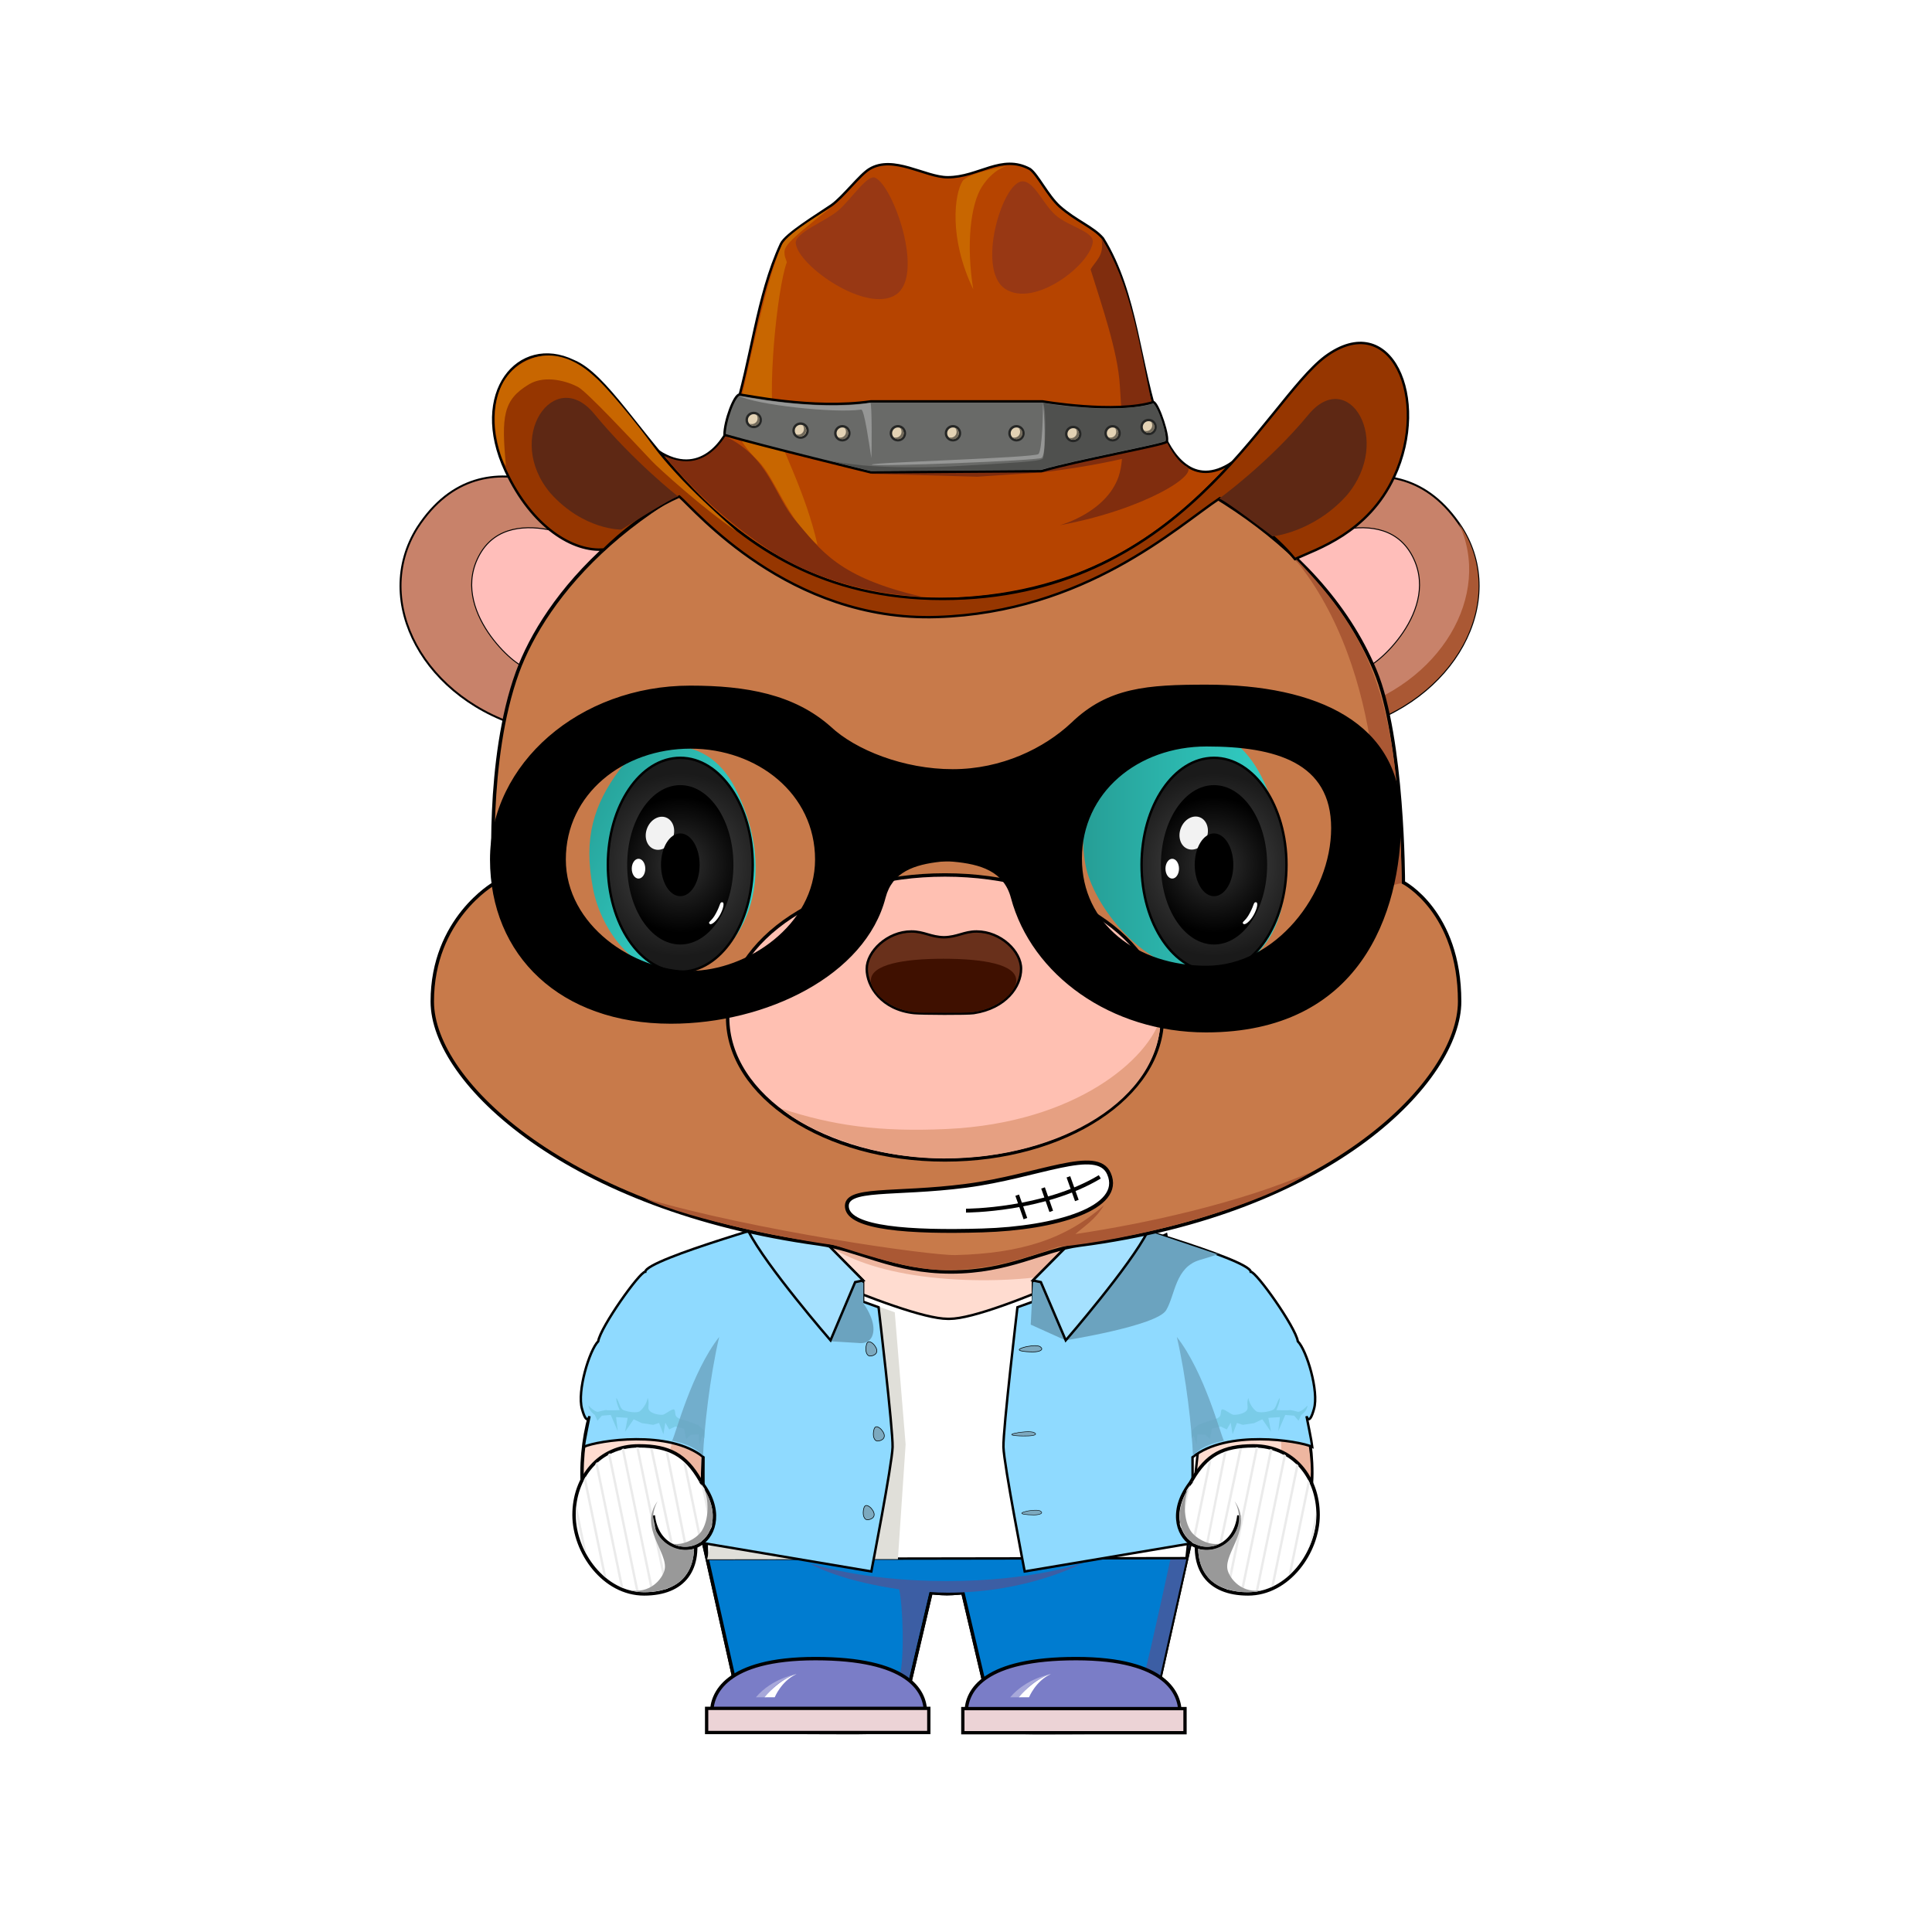 <?xml version="1.0" encoding="utf-8"?>
<svg version="1.0" id="layer_1" xmlns="http://www.w3.org/2000/svg" xmlns:xlink="http://www.w3.org/1999/xlink" x="0px" y="0px" viewBox="0 0 800 800" enable-background="new 0 0 800 800" xml:space="preserve">
<g id="_x31__2_">
	<g id="身体_10_">
		<path fill="#FFDCD0" stroke="#000000" stroke-width="1.417" stroke-miterlimit="10" d="M291.3,599.9c0.9-16.5,4-26.1,6.4-31.4
			C293.8,577.2,292.1,589,291.3,599.9l-0.4,14.5c0,9.2,0.5,24.7,0.5,24.7l13.1,58.4l71.6,1.9l9.4-39.9c0,0,3.8,0.4,6.6,0.4
			c2.8,0,6.6-0.4,6.6-0.4l9.4,39.9l71.6-1.9l13.1-58.4c0,0,0.5-15.2,0.5-24.1c0,0-0.2-33.1-6.8-46.5c2.1,3.2,5.8,16.1,6.5,34.5
			l0.4,12c3.6,39.4,49.8,38.6,49.8-5c0-45.3-33.4-74.5-41.8-80c-15.2-10.7-43.5-17.3-43.5-17.3h-65.7H392h-65.7
			c0,0-28.3,6.6-43.5,17.3c-8.4,5.5-41.8,34.7-41.8,80c0,43.8,46.6,44.3,49.8,4.4L291.3,599.9z"/>
		<path fill="#EEB6A0" d="M335,647.2c0,0,21.3,7.5,57,7.5s56.3-7.5,56.3-7.5s-22.2,12.3-55.9,12.3c-2.9,0-4.9-0.1-7.6-0.3l-9.2,39.1
			l-3.2-4c2.3-7.2,1.4-30.3-0.1-36.2C352.5,655.2,340.1,650.3,335,647.2z"/>
		<path fill="#EEB6A0" d="M493.4,633l-13.8,64.5l-5.4-5.8c1.4-4.1,8.4-36.4,12.4-61.3c2.6-37.6-1.1-65.5-1.1-65.5
			C493.8,592.7,494.5,622.4,493.4,633z"/>
		<path fill="#EEB6A0" d="M542.8,609.5c0,10.4-6.2,31.3-16,29.3c4.2-12,3.7-32.8,3.7-32.8c1.9-45.3-26.9-73.4-26.9-73.4
			C534.1,556.9,542.8,591.9,542.8,609.5z"/>
		<path fill="#EEB6A0" d="M274.7,616.1c0,5.8-1.1,21.3-7.7,26.7c11.5,0,18.5-11.9,19.9-14.8c3.3-7.1,3.3-18,3.3-18
			c-0.3-34.8,10.2-48.6,10.2-48.6C282,576.8,274.7,606.2,274.7,616.1z"/>
		<path fill="#EEB6A0" d="M459.6,514.5c-4.6-8.2-28.1-15.9-64-17c-13.9-0.4-69.1-2.1-64.6,6.1c4.9,8.9,20.3,23,61.8,26
			C428.7,532.2,465.3,524.7,459.6,514.5z"/>
	</g>
	<g id="衣服_11_">
		<path d="M482.9,559.3c10.9,31.6,4.9,67.2,4.9,67.2l5.2-2.8C493,623.7,496.9,583.2,482.9,559.3z"/>
		<path fill="#007CD0" stroke="#000000" stroke-width="1.417" stroke-miterlimit="10" d="M291.4,639.1l13.1,58.4l71.6,1.9l9.4-39.9
			c0,0,3.8,0.4,6.6,0.4c2.8,0,6.6-0.4,6.6-0.4l9.4,39.9l71.6-1.9l13.1-58.4H291.4z"/>
		<path fill="#3C5EA4" d="M335,647.2c0,0,21.3,7.5,57,7.5s56.3-7.5,56.3-7.5s-22.2,12.3-55.9,12.3c-2.9,0-4.9-0.1-7.6-0.3l-9.2,39.1
			l-3.2-4c2.3-7.2,1.4-30.3-0.1-36.2C352.5,655.2,340.1,650.3,335,647.2z"/>
		<path fill="#3C5EA4" d="M492.7,639.1l-13.1,58.4l-5.4-5.8c1.4-4.1,11.9-52.7,11.9-52.7H492.7z"/>
		<path fill="#FFFFFF" stroke="#000000" stroke-miterlimit="10" d="M496.9,592.9l-14-81.8c0,0-70.9,35-89.7,35c-0.1,0-0.7,0-0.8,0
			c-18.8,0-89.6-33.6-89.6-33.6l-11.3,84l1.3,49l198.5-0.3L496.9,592.9z"/>
		<polygon fill="#E0DFD9" points="370.5,543.4 375,598.1 371.8,645.6 292.8,645.7 312.9,558.6 330.8,529.3 		"/>
		<g>
			<path fill="#8FDAFF" stroke="#000000" stroke-miterlimit="10" d="M331,503.6c0,0-63.3,17.7-63.8,23c-2.3,0-18.5,22.8-19.5,28.8
				c-3.7,3.8-8.8,20.7-6.7,28c2,7.3,3.1,3,3.1,3s-2.2,10.8-2.4,12.7c5.9-2.6,35.4-7.2,49.6,4.3c-0.1,2.3,0.1,35.6,0.1,35.6
				l69.4,11.7c0,0,8.6-44.3,8.8-51.5s-5.8-57.9-5.8-57.9l-6.4-2.3v-8.8L331,503.6z"/>
			<path fill="#6BA3BF" d="M343.8,555.4l11.7,0.7c0,0,5.3,1,6.1-4.5c0.8-5.5-4.1-11.9-4.1-11.9v-8.4l-7.1-4.6L343.8,555.4z"/>
			<path fill="#A5E1FF" stroke="#000000" stroke-miterlimit="10" d="M357.4,530.2l-3.3,0.7L343.9,555c0,0-26.8-30.9-34-45.2
				c3.4-2,21.2-6.2,21.2-6.2L357.4,530.2z"/>
			<path fill="#7CA9BF" stroke="#000000" stroke-width="0.25" stroke-miterlimit="10" d="M361.8,556.7c0,0-2.3-2.5-3,0
				s0,4.8,1.5,4.8S364.8,560.2,361.8,556.7z"/>
			<path fill="#7CA9BF" stroke="#000000" stroke-width="0.25" stroke-miterlimit="10" d="M364.9,591.9c0,0-2.3-2.5-3,0
				s0,4.8,1.5,4.8S367.9,595.4,364.9,591.9z"/>
			<path fill="#7CA9BF" stroke="#000000" stroke-width="0.25" stroke-miterlimit="10" d="M360.7,624.5c0,0-2.3-2.5-3,0
				s0,4.8,1.5,4.8C360.7,629.3,363.7,628,360.7,624.5z"/>
			<path fill="#7ACCE8" d="M246.3,585.9c0,0-2.5-1.6-2.6-3.9c2.6,2.8,3.9,2.6,3.9,2.6s3.3-0.9,3.6-0.7s5.4,0,5.4,0s-1.6-3.3-1.4-5.1
				c1.4,2,1.4,4.4,3,5.1s5.6,1.4,6.8,0.4s2.8-3.1,3.2-5.5c1,2.9-0.4,4.1,0.8,5.4s4.4,1.8,5.5,1.6s4.1-2.8,4.7-2.1
				c0.6,0.6,0.1,2,0.9,2.9s2.5,1.3,3.8,1.6c1.3,0.4,5.2,1.9,5.2,1.9s2.5,2.1,2.6,2.6c0.1,0.5,0,2.9,0,2.9l-0.8-1.2l-1.3,3.7
				l-0.3-4.2l-3.3,0.2l-1.9,1.8l-0.8-4.3l-3.7-0.9l-2.5,1.2l-1.6-2.8l-0.8,4.8l-1.8-4.7l-2.4,0.8l-4.7-0.7l-3.4-1.6l-3.6,5.2
				l1.1-5.8l-4.8-0.3l0.7,5.8l-2.9-6.7l-3.7,0.3l-1.8,2.1L246.3,585.9z"/>
			<path opacity="0.8" fill="#6BA3BF" d="M291.1,602.9c0,0-2.7-4.4-12.8-6.3c1.5-2.8,8-28.3,19.5-43
				C293.8,570.8,291.6,591.6,291.1,602.9z"/>
		</g>
		<g>
			<path fill="#8FDAFF" stroke="#000000" stroke-miterlimit="10" d="M454.1,503.6c0,0,63.3,17.7,63.8,23c2.3,0,18.5,22.8,19.5,28.8
				c3.7,3.8,8.8,20.7,6.7,28c-2,7.3-3.1,3-3.1,3s2.2,10.8,2.4,12.7c-5.9-2.6-35.4-7.2-49.6,4.3c0.1,2.3-0.1,35.6-0.1,35.6
				l-69.4,11.7c0,0-8.6-44.3-8.8-51.5s5.8-57.9,5.8-57.9l6.4-2.3v-8.8L454.1,503.6z"/>
			<path fill="#6BA3BF" d="M441.2,555c0,0,37.9-6,41.7-12.5c3.8-6.5,3.7-17.8,14-20.8s6.7-2.5,6.7-2.5l-29.4-9.9L427.7,531
				l-0.9,17.5L441.2,555z"/>
			<path fill="#A5E1FF" stroke="#000000" stroke-miterlimit="10" d="M427.7,530.2l3.3,0.7l10.3,24.1c0,0,26.8-30.9,34-45.2
				c-3.4-2-21.2-6.2-21.2-6.2L427.7,530.2z"/>
			<path fill="#7CA9BF" stroke="#000000" stroke-width="0.24" stroke-miterlimit="10" d="M424.7,557.7c0,0,4.6-1.1,6.1,0
				c1.5,1.1,0,2.1-3.1,2.1S418.5,559.3,424.7,557.7z"/>
			<path fill="#7CA9BF" stroke="#000000" stroke-width="0.203" stroke-miterlimit="10" d="M421.7,593.2c0,0,4.9-0.8,6.5,0
				c1.6,0.8,0,1.4-3.3,1.4C421.7,594.7,415.2,594.3,421.7,593.2z"/>
			<path fill="#7CA9BF" stroke="#000000" stroke-width="0.193" stroke-miterlimit="10" d="M425.4,625.7c0,0,4.1-0.8,5.4,0
				c1.4,0.8,0,1.6-2.7,1.6S420,626.9,425.4,625.7z"/>
			<path fill="#7ACCE8" d="M538.8,585.9c0,0,2.5-1.6,2.6-3.9c-2.6,2.8-3.9,2.6-3.9,2.6s-3.3-0.9-3.6-0.7s-5.4,0-5.4,0
				s1.6-3.3,1.4-5.1c-1.4,2-1.4,4.4-3,5.1s-5.6,1.4-6.8,0.4c-1.3-1-2.8-3.1-3.2-5.5c-1,2.9,0.4,4.1-0.8,5.4s-4.4,1.8-5.5,1.6
				s-4.1-2.8-4.7-2.1c-0.6,0.6-0.1,2-0.9,2.9s-2.5,1.3-3.8,1.6c-1.3,0.4-5.2,1.9-5.2,1.9s-2.5,2.1-2.6,2.6c-0.1,0.5,0,2.9,0,2.9
				l0.8-1.2l1.3,3.7l0.3-4.2l3.3,0.2l1.9,1.8l0.8-4.3l3.7-0.9l2.5,1.2l1.6-2.8l0.8,4.8l1.8-4.7l2.4,0.8l4.7-0.7l3.4-1.6l3.6,5.2
				l-1.1-5.8l4.8-0.3l-0.7,5.8l2.9-6.7l3.7,0.3l1.8,2.1L538.8,585.9z"/>
			<path opacity="0.8" fill="#6BA3BF" d="M494,602.9c0,0,2.7-4.4,12.8-6.3c-1.5-2.8-8-28.3-19.5-43
				C491.3,570.8,493.5,591.6,494,602.9z"/>
		</g>
	</g>
	<g id="鞋子_3_">
		<g id="脚_18_">
			<path fill="#7A7DC7" stroke="#000000" stroke-width="1.417" stroke-miterlimit="10" d="M383.2,709.1c0,9.4-20.1,8.3-45,8.3
				s-43.5-0.6-43.5-8.3c0-7.4,5.3-22.3,43-22.3S383.2,699.6,383.2,709.1z"/>
			<path fill="#A7A8DA" d="M329.9,693.2c0,0-10.1,1.6-16.9,9.6c2.5,0,4.2,0,4.2,0S320.4,696.2,329.9,693.2z"/>
			<path fill="#FFFFFF" d="M329.8,693.2c0,0-6.5,1.6-13.2,9.6c2.5,0,4.2,0,4.2,0S323.5,696.1,329.8,693.2z"/>
			<path d="M294.7,706.7c0,3,6.2,9.8,23.8,9.9c6.2,0,37.1,0,37.1,0s28.5,2.1,26.8-9C373,714.6,301.9,715.2,294.7,706.7z"/>
			
				<rect x="292.6" y="707.4" fill="#ECD3D6" stroke="#000000" stroke-width="1.365" stroke-miterlimit="10" width="92" height="10"/>
		</g>
		<g id="脚_17_">
			<path fill="#7A7DC7" stroke="#000000" stroke-width="1.417" stroke-miterlimit="10" d="M400.1,709.1c0,9.4,20.1,8.3,45,8.3
				s43.5-0.6,43.5-8.3c0-7.4-5.3-22.3-43-22.3S400.1,699.6,400.1,709.1z"/>
			<path fill="#A7A8DA" d="M435.2,693.2c0,0-10.1,1.6-16.9,9.6c2.5,0,4.2,0,4.2,0S425.7,696.2,435.2,693.2z"/>
			<path fill="#FFFFFF" d="M435.1,693.2c0,0-6.5,1.6-13.2,9.6c2.5,0,4.2,0,4.2,0S428.8,696.1,435.1,693.2z"/>
			<path d="M488.6,706.7c0,3-6.2,9.8-23.8,9.9c-6.2,0-37.1,0-37.1,0s-28.5,2.1-26.8-9C410.3,714.6,481.4,715.2,488.6,706.7z"/>
			
				<rect x="398.6" y="707.4" transform="matrix(-1 -4.488155e-11 4.488155e-11 -1 889.289 1424.892)" fill="#ECD3D6" stroke="#000000" stroke-width="1.365" stroke-miterlimit="10" width="92" height="10"/>
		</g>
	</g>
	<g id="手_4_">
		<g id="手_21_">
			<g id="左手_14_">
				<path fill="#FFFFFF" stroke="#000000" stroke-width="1.417" stroke-miterlimit="10" d="M287.2,632.8
					c3.6,16.8-3.9,27.2-20.5,27.2s-29-17.2-29-32.7c0-15.5,10.2-28.6,26.8-28.6c12.7,0,19.4,3.8,25.4,14.1
					C293.8,619.7,286.4,629.3,287.2,632.8z"/>
				<path fill="#FFFFFF" stroke="#000000" stroke-width="1.417" stroke-miterlimit="10" d="M270.5,627.5
					c1.5,13,12.8,16.2,19.6,11.8c6.1-3.8,9.1-14.5,0-25.9"/>
			</g>
			<g>
				<defs>
					<path id="SVGID_104_" d="M289.9,613.9c0,0-0.4-0.3-0.5-0.5c-6-10.3-14.1-13.7-24.9-14.1c-16.1-0.5-26,12.5-26,27.9
						s12.3,32.1,28.3,32.1c13.9,0,20.7-7.4,20.7-18.9c0.7-0.3,1.5-1.2,2.2-1.6C295.3,635.2,299,625.3,289.9,613.9z"/>
				</defs>
				<clipPath id="SVGID_2_">
					<use xlink:href="#SVGID_104_"  overflow="visible"/>
				</clipPath>
				<g clip-path="url(#SVGID_2_)">
					
						<rect x="240.4" y="600.3" transform="matrix(0.98 -0.202 0.202 0.98 -123.585 61.666)" fill="#EBEBEB" width="1" height="74.3"/>
					
						<rect x="246.4" y="599.7" transform="matrix(0.98 -0.202 0.202 0.98 -123.333 62.856)" fill="#EBEBEB" width="1" height="74.3"/>
					
						<rect x="252.4" y="599.1" transform="matrix(0.98 -0.202 0.202 0.98 -123.081 64.045)" fill="#EBEBEB" width="1" height="74.3"/>
					
						<rect x="258.3" y="598.4" transform="matrix(0.98 -0.202 0.202 0.98 -122.829 65.235)" fill="#EBEBEB" width="1" height="74.3"/>
					
						<rect x="264.3" y="597.8" transform="matrix(0.98 -0.202 0.202 0.98 -122.578 66.425)" fill="#EBEBEB" width="1" height="74.3"/>
					
						<rect x="270.3" y="597.1" transform="matrix(0.98 -0.202 0.202 0.98 -122.326 67.614)" fill="#EBEBEB" width="1" height="74.3"/>
					<polygon fill="#EBEBEB" points="268.7,597.4 277.5,638.7 278.5,638.5 269.7,597.2 					"/>
					<polygon fill="#EBEBEB" points="274.7,596.7 283.2,639.2 284.2,639 275.7,596.5 					"/>
					
						<rect x="288.1" y="595.2" transform="matrix(0.98 -0.202 0.202 0.98 -121.571 71.183)" fill="#EBEBEB" width="1" height="74.3"/>
					
						<rect x="294.1" y="594.6" transform="matrix(0.98 -0.201 0.201 0.98 -121.205 72.288)" fill="#EBEBEB" width="1" height="74.3"/>
				</g>
			</g>
			<path fill="#999999" d="M291.4,616.4c1.5,2.4,2.9,11.3-0.7,17.3c-1.8,3-7.3,6.4-12.2,5.5c6.1,3.2,12.8,0.3,15.3-5.2
				C297.3,626.6,292.9,618.2,291.4,616.4z"/>
			<path fill="#999999" d="M272.3,621.6c-8,10.9,4.5,21.2,2.9,28.4c-0.8,3.5-5.9,10.4-15,8.3c7.4,2.5,19.4,0.3,23.5-5.7
				c1.1-1.6,3.4-4.2,3.7-11.2C276.6,644.1,266.1,632.9,272.3,621.6z"/>
		</g>
		<g id="手_20_">
			<g id="左手_13_">
				<path fill="#FFFFFF" stroke="#000000" stroke-width="1.417" stroke-miterlimit="10" d="M496.3,632.8
					c-3.6,16.8,3.9,27.2,20.5,27.2s29-17.2,29-32.7c0-15.5-10.2-28.6-26.8-28.6c-12.7,0-19.4,3.8-25.4,14.1
					C489.7,619.7,497.1,629.3,496.3,632.8z"/>
				<path fill="#FFFFFF" stroke="#000000" stroke-width="1.417" stroke-miterlimit="10" d="M513,627.5c-1.5,13-12.8,16.2-19.6,11.8
					c-6.1-3.8-9.1-14.5,0-25.9"/>
			</g>
			<g>
				<defs>
					<path id="SVGID_106_" d="M493.6,613.9c0,0,0.4-0.3,0.5-0.5c6-10.3,14.1-13.7,24.9-14.1c16.1-0.5,26,12.5,26,27.9
						s-12.3,32.1-28.3,32.1c-13.9,0-20.7-7.4-20.7-18.9c-0.7-0.3-1.5-1.2-2.2-1.6C488.2,635.2,484.5,625.3,493.6,613.9z"/>
				</defs>
				<clipPath id="SVGID_3_">
					<use xlink:href="#SVGID_106_"  overflow="visible"/>
				</clipPath>
				<g clip-path="url(#SVGID_3_)">
					
						<rect x="505.4" y="637" transform="matrix(0.202 -0.98 0.98 0.202 -191.223 1040.414)" fill="#EBEBEB" width="74.3" height="1"/>
					
						<rect x="499.4" y="636.4" transform="matrix(0.202 -0.98 0.98 0.202 -195.358 1034.059)" fill="#EBEBEB" width="74.3" height="1"/>
					
						<rect x="493.5" y="635.7" transform="matrix(0.202 -0.98 0.98 0.202 -199.494 1027.705)" fill="#EBEBEB" width="74.3" height="1"/>
					
						<rect x="487.5" y="635.1" transform="matrix(0.202 -0.98 0.98 0.202 -203.629 1021.35)" fill="#EBEBEB" width="74.3" height="1"/>
					
						<rect x="481.6" y="634.4" transform="matrix(0.202 -0.98 0.98 0.202 -207.764 1014.995)" fill="#EBEBEB" width="74.3" height="1"/>
					
						<rect x="475.6" y="633.8" transform="matrix(0.202 -0.98 0.98 0.202 -211.899 1008.64)" fill="#EBEBEB" width="74.3" height="1"/>
					<polygon fill="#EBEBEB" points="514.8,597.4 506,638.7 505,638.5 513.8,597.2 					"/>
					<polygon fill="#EBEBEB" points="508.8,596.7 500.3,639.2 499.4,639 507.8,596.5 					"/>
					
						<rect x="457.7" y="631.9" transform="matrix(0.202 -0.98 0.98 0.202 -224.304 989.576)" fill="#EBEBEB" width="74.3" height="1"/>
					
						<rect x="451.7" y="631.2" transform="matrix(0.201 -0.98 0.98 0.201 -228.368 983.367)" fill="#EBEBEB" width="74.3" height="1"/>
				</g>
			</g>
			<path fill="#999999" d="M492.2,616.4c-1.5,2.4-2.9,11.3,0.7,17.3c1.8,3,7.3,6.4,12.2,5.5c-6.1,3.2-12.8,0.3-15.3-5.2
				C486.3,626.6,490.7,618.2,492.2,616.4z"/>
			<path fill="#999999" d="M511.2,621.6c8,10.9-4.5,21.2-2.9,28.4c0.8,3.5,5.9,10.4,15,8.3c-7.4,2.5-19.4,0.3-23.5-5.7
				c-1.1-1.6-3.4-4.2-3.7-11.2C506.9,644.1,517.4,632.9,511.2,621.6z"/>
		</g>
	</g>
	<g id="耳朵_2_">
		<g id="耳朵_27_">
			<path fill="#C8826A" stroke="#000000" stroke-width="0.809" stroke-miterlimit="10" d="M520.9,221.2
				c8.7-11.5,56.3-45.9,84.3-2.8c19.3,30.5-2.6,71.9-46.1,83.3L520.9,221.2z"/>
			<path fill="#AA5834" d="M605.2,218.4c-0.4-0.6-0.8-1.2-1.2-1.8c14.1,29.6-7.2,66.8-47.6,78l2.7,7
				C602.6,290.3,624.5,248.9,605.2,218.4z"/>
			<path fill="#FFBEBA" stroke="#000000" stroke-width="0.405" stroke-miterlimit="10" d="M565.8,276c2.6,1.1,31.9-23.5,18.5-46.7
				c-13.2-22.8-50.5-2.9-52,0.8L565.8,276z"/>
		</g>
		<g id="耳朵_26_">
			<path fill="#C8826A" stroke="#000000" stroke-width="0.809" stroke-miterlimit="10" d="M257.2,221.2
				c-8.7-11.5-56.3-45.9-84.3-2.8c-19.3,30.5,2.6,71.9,46.1,83.3L257.2,221.2z"/>
			<path fill="#AA5834" d="M214,198.5c16.2-1.2,36.9,16.3,43.2,22.7l-6.4,8.8C244.8,222,229,205,214,198.5z"/>
			<path fill="#FFBEBA" stroke="#000000" stroke-width="0.405" stroke-miterlimit="10" d="M217.3,276c-2.6,1.1-31.9-23.5-18.5-46.7
				c13.2-22.8,50.5-2.9,52,0.8L217.3,276z"/>
		</g>
	</g>
	<g id="面部_5_">
		<path id="面部_8_" fill="#C87A4A" stroke="#000000" stroke-width="1.417" stroke-miterlimit="10" d="M214.3,278.3
			c11.2-30.5,46.9-77.2,129.7-100c36.3-10,61.8-8.8,96.6,0.5c41.8,11.2,105.2,42.4,128.8,98.9c11.7,28,11.7,87.7,11.7,87.7
			s23.3,12,23.3,49.3c0,32.5-52.7,87.4-157.3,100.9c-15.4,2-29.3,11.1-53.3,11.1s-38-9.3-54.8-11.6C236.1,501,179,448.5,179,414.7
			c0-34.2,25.5-48.8,25.5-48.8S201,314.7,214.3,278.3z"/>
		<path fill="#AA5834" d="M532.7,227.5c34.8,34.5,46.6,60.2,47.7,138.2c0,0-7.3,1.1-13.4,5.4C573.9,347.5,572.5,271,532.7,227.5z"/>
		<path fill="#AA5834" d="M267,496.2c18.9,9.2,64.8,17.7,77.4,19.2c6.4,1.4,29.4,10.5,47,10.5s30.2-3.9,46.7-9.6
			c29.3-2.6,80.2-15.3,104.8-31c-30.3,13.1-68.9,21.4-97.6,25.7c3.7-3.3,8.2-5.9,11.8-11.9c-15.7,13.9-34.1,19.9-61.5,20.6
			C384.7,519.9,312,509.5,267,496.2z"/>
	</g>
	<g id="鼻子_27_">
		<ellipse fill="#FFC0B2" stroke="#000000" stroke-width="1.417" stroke-miterlimit="10" cx="391.3" cy="421.3" rx="90" ry="59"/>
		<path fill="#E6A082" d="M392,467.5c-28.1,1.3-47.3-1.5-68.3-8.4c6.1,6,32.9,20.6,67.2,20.6c48.4,0,89.7-24.6,89.7-58.4
			C475.8,438.2,445.9,465,392,467.5z"/>
		<g id="鼻子_28_">
			<path fill="#69301B" stroke="#000000" stroke-miterlimit="10" d="M404.4,385.7c-5.2,0-8,2.3-13.5,2.4c-5.5-0.1-8.3-2.4-13.5-2.4
				c-10,0-18.5,8.3-18.5,15.5c0,7.3,6.2,16.9,19.6,18.3c3.1,0.3,22,0.4,24.7,0c13.3-2,19.6-11,19.6-18.3
				C422.9,394,414.4,385.7,404.4,385.7z"/>
			<path fill="#3F1000" d="M420.8,406c0,4.5-6.4,10.1-14,12.3c-4.9,1.4-10,1-16.5,1c-5.7,0-10.3,0.4-14.8-0.7
				c-8.7-2.1-14.9-8.3-14.9-12.6c0-6.6,13.4-9,30-9S420.8,399.3,420.8,406z"/>
		</g>
	</g>
	<g id="眼睛_46_">
		<linearGradient id="SVGID_3_" gradientUnits="userSpaceOnUse" x1="448.541" y1="351.792" x2="532.263" y2="351.792">
			<stop  offset="0" style="stop-color:#269E96"/>
			<stop  offset="1" style="stop-color:#32D2C8"/>
		</linearGradient>
		<path fill="url(#SVGID_3_)" d="M524.7,326.7c17.5,42.8,2.8,76.1-24.6,76.1s-47.7-28.8-50.6-44.6c-4-20.6,4.9-42.7,20.5-51.1
			C489.5,296.5,512.7,297.3,524.7,326.7z"/>
		<linearGradient id="SVGID_4_" gradientUnits="userSpaceOnUse" x1="237.011" y1="334.159" x2="297.466" y2="365.299">
			<stop  offset="0" style="stop-color:#269E96"/>
			<stop  offset="1" style="stop-color:#32D2C8"/>
		</linearGradient>
		<path fill="url(#SVGID_4_)" d="M304.6,326.7c20.7,41.4-1.1,75.1-24.6,76.1c-18.5,0.8-31.7-19.4-34.5-35.2
			c-4-20.6,0.4-34.5,11-48.8C264.4,308,291.7,300.7,304.6,326.7z"/>
		<g id="眼睛_48_">
			<radialGradient id="SVGID_5_" cx="281.673" cy="358.107" r="37.851" gradientUnits="userSpaceOnUse">
				<stop  offset="0" style="stop-color:#4D4D4D"/>
				<stop  offset="1" style="stop-color:#1A1A1A"/>
			</radialGradient>
			<ellipse fill="url(#SVGID_5_)" stroke="#000000" stroke-miterlimit="10" cx="281.7" cy="358.1" rx="30" ry="44.3"/>
			
				<radialGradient id="SVGID_6_" cx="285.626" cy="358.107" r="28.178" gradientTransform="matrix(0.985 0 0 1 0.308 0)" gradientUnits="userSpaceOnUse">
				<stop  offset="0" style="stop-color:#333333"/>
				<stop  offset="1" style="stop-color:#000000"/>
			</radialGradient>
			<ellipse fill="url(#SVGID_6_)" cx="281.7" cy="358.1" rx="22" ry="33"/>
			
				<ellipse transform="matrix(0.361 -0.933 0.933 0.361 -147.298 475.264)" fill="#F2F2F2" cx="273.1" cy="345.1" rx="7" ry="5.7"/>
			<ellipse cx="281.7" cy="358.1" rx="8" ry="13"/>
			<path fill="#FFFFFF" d="M298.1,378.9c-1.4,2.5-3.6,4.4-4.3,3.6c-0.8-0.8,0.9-0.9,2.7-4.4c1.9-3.5,1.5-4.6,2.6-4.5
				C300.1,373.7,299.5,376.4,298.1,378.9z"/>
			<ellipse fill="#FFFFFF" cx="264.4" cy="359.7" rx="2.8" ry="4.1"/>
		</g>
		<g id="眼睛_47_">
			<radialGradient id="SVGID_7_" cx="502.673" cy="358.107" r="37.851" gradientUnits="userSpaceOnUse">
				<stop  offset="0" style="stop-color:#4D4D4D"/>
				<stop  offset="1" style="stop-color:#1A1A1A"/>
			</radialGradient>
			<ellipse fill="url(#SVGID_7_)" stroke="#000000" stroke-miterlimit="10" cx="502.7" cy="358.1" rx="30" ry="44.3"/>
			
				<radialGradient id="SVGID_8_" cx="509.974" cy="358.107" r="28.178" gradientTransform="matrix(0.985 0 0 1 0.308 0)" gradientUnits="userSpaceOnUse">
				<stop  offset="0" style="stop-color:#333333"/>
				<stop  offset="1" style="stop-color:#000000"/>
			</radialGradient>
			<ellipse fill="url(#SVGID_8_)" cx="502.7" cy="358.1" rx="22" ry="33"/>
			
				<ellipse transform="matrix(0.361 -0.933 0.933 0.361 -6.062 681.368)" fill="#F2F2F2" cx="494.1" cy="345.1" rx="7" ry="5.7"/>
			<ellipse cx="502.7" cy="358.1" rx="8" ry="13"/>
			<path fill="#FFFFFF" d="M519.1,378.9c-1.4,2.5-3.6,4.4-4.3,3.6c-0.8-0.8,0.9-0.9,2.7-4.4c1.9-3.5,1.5-4.6,2.6-4.5
				C521.1,373.7,520.5,376.4,519.1,378.9z"/>
			<ellipse fill="#FFFFFF" cx="485.4" cy="359.7" rx="2.8" ry="4.1"/>
		</g>
		<path d="M499.6,283.5c-24.5,0-40.8,1.1-56,15.8c-11.2,10.5-28.8,19.2-49.1,19.2c-20.3,0-40.3-8-50.5-17.6
			c-15.1-13.4-34.9-17-58.2-17c-45.8,0-82.9,32.2-82.9,72c0,39.8,29.1,68,74.9,68c39.5,0,80.6-20,88.9-52.2
			c2.8-10.7,11.9-13.7,22.9-14.9c0.1,0,3.3-0.2,5,0c11.4,1,21.1,4,24,15c8.5,31.9,41.4,55.7,80.8,55.7c63.4,0,80.8-48.7,80.8-88.5
			C580.4,299.3,545.4,283.5,499.6,283.5z M285.9,402c-23.3,0-51.6-18.8-51.6-46.1c0-27.3,23.9-45.9,51.6-45.9s51.6,18.7,51.6,45.9
			C337.5,383.1,309.2,402,285.9,402z M499.6,399.9c-28.5,0-51.6-17.1-51.6-44.4c0-27.3,23.1-46.4,51.6-46.4s51.6,6.6,51.6,33.8
			C551.2,370.3,528.1,399.9,499.6,399.9z"/>
	</g>
	<g id="嘴巴_4_">
		<path id="嘴巴_5_" fill="#FFFFFF" stroke="#000000" stroke-width="1.6" stroke-miterlimit="10" d="M459.2,486
			c6.3,14.3-22.2,22.6-52.4,23.5c-30.3,0.9-55-0.9-56.1-9.5c-1.1-8.6,19.4-5.1,49.4-9C430,487.1,454.3,474.7,459.2,486z"/>
		<g>
			<path fill="#FFFFFF" stroke="#000000" stroke-width="1.6" stroke-miterlimit="10" d="M400,501.3c0,0,32.1,0,55.4-14"/>
			
				<line fill="#FFFFFF" stroke="#000000" stroke-width="1.6" stroke-miterlimit="10" x1="442.4" y1="487.3" x2="445.9" y2="497.1"/>
			
				<line fill="#FFFFFF" stroke="#000000" stroke-width="1.6" stroke-miterlimit="10" x1="431.9" y1="491.9" x2="435.3" y2="501.6"/>
			
				<line fill="#FFFFFF" stroke="#000000" stroke-width="1.6" stroke-miterlimit="10" x1="421.2" y1="494.9" x2="424.6" y2="504.6"/>
		</g>
	</g>
	<g id="头发_15_">
		<path fill="#32D2C8" stroke="#000000" stroke-width="1.417" stroke-miterlimit="10" d="M364.8,196.7
			c-26.6-6.4-37.6-38.8-23.1-58.7c-3.2,16.8,9.8,36.2,37.8,33.6"/>
		<path fill="#269E96" d="M340.5,141.2c0,0-1.2,8.3,0.4,14.6c2.3,8.7,10.2,15.5,10.2,15.5s-6.1,0.6-8.9-2.4c0.3,0.6,4.9,4.7,5.9,5.3
			c12.1,7.9,23.3,8.5,23.3,8.5s-8.9,1.1-14.9-0.6c6.7,4.3,21.7,4.9,21.7,4.9s-4.8,2.7-9.9,1.4c6.3,2.5,15.9,3.4,22.8,1.7l-14.4-17.4
			C371.2,173.3,340.9,171.3,340.5,141.2z"/>
		<path fill="#32D2C8" stroke="#000000" stroke-width="1.417" stroke-miterlimit="10" d="M445.2,180.1c-16.5-4.2-20.3-24.4-6-27.6
			c-14.9-3.3-21.7,16.3-17.7,21.8c-13.6-1-48-22.5-40.8-55.3c-13,15.5-24.8,68.8,30.3,77.7"/>
		<path fill="#269E96" d="M400.3,184.9c-23.7-12-27.2-38.2-20.8-62.1c-4.5,32.1,32,54.1,47.5,53.1c-4-5.5-4.3-18,8.8-23
			c-10.9,5.4-7.1,23.8,9.3,28c0,0-7.1,0.9-18.1-5c0,1.1,15.7,9,15.7,9l-21.8-8.9l20.7,13.1l-15-3l6.8,5l-17.1-6.9l22.3,14.4
			L400.3,184.9z"/>
	</g>
	<g id="帽子_12_">
		<path fill="#B64400" stroke="#000000" stroke-miterlimit="10" d="M510.2,191.5c-26,28.5-59.4,54.4-116.6,56.5
			c-55.5,2-93.6-27-120.9-61.1c16.9,10.9,27.6-3.9,30.9-14.2c7.7-23.9,9.6-49.6,19.8-71.7c1.8-4,15.2-12.1,20.9-16
			C349.1,81.6,356,72.4,360,70c9.9-6,23.1,3.4,32.4,3.4c12.9,0,22.3-9.8,34.1-3.4c3.2,2.3,7.4,11.1,12.3,15.5
			c6.8,6,13.9,8.5,17.9,13.2c14.3,23.1,14.9,52.9,23.9,78.2C484.7,188,493.9,202.4,510.2,191.5z"/>
		<path fill="#963600" stroke="#000000" stroke-miterlimit="10" d="M536.2,231.5c9.1-4.2,30.2-10.7,41.1-34.1
			c15-32.3-1.3-69.9-28.6-49.7c-25.1,19-59.9,100.3-158.5,100.3s-125.8-87.4-152.7-98.5c-22.7-11-43.2,13.2-28.1,45.5
			c10.9,23.4,28.1,33.7,40.7,32.5c0,0,14.1-14.5,31.2-21.9c6.5,5.6,45.4,51.9,106.7,49.9c61.3-2,99.1-37.2,117.1-49.2
			C511.8,209.5,528.1,221.3,536.2,231.5z"/>
		<g>
			<path fill="#983814" d="M329.5,100.8c-0.5-4.5,12.4-9.1,17.8-13.8c5.3-4.7,11.9-14.9,15.1-13.4C369.9,77,383,114,371,122
				S330.7,110.3,329.5,100.8z"/>
			<path fill="#983814" d="M452.5,100.3c0.5-4.5-10.1-6.5-15.4-11.2c-5.3-4.7-8.9-14.2-13.8-14c-8.3,0.3-19.1,36.5-7.1,44.5
				S451.3,109.8,452.5,100.3z"/>
			<path fill="#5E2814" d="M280.8,205.6c0,0-18.3-14.3-34.8-34.3s-37.5,10-18,33c13.8,15.3,29.3,15,29.3,15S279,205.6,280.8,205.6z"
				/>
			<path fill="#5E2814" d="M504.8,206.5c0,0,20.5-14.8,37-34.8s35.3,10.5,15.8,33.5c-13.8,15.3-30.7,16.9-30.7,16.9
				S506.6,206.5,504.8,206.5z"/>
			<g id="帽带">
				<path fill="#802D0E" d="M361,196.2l43.7,1.2l26.8-1.8c0,0,36-4,51.7-11.5c-1-4.3-2.9-8-2.9-8l-118.7,10.3L361,196.2z"/>
				<path fill="#802D0E" d="M456,98.6c11.9,18.5,15.4,41.4,20.5,66.5c2.4,10.3,8.7,24.9,14.7,28S474,211,438.8,217.5
					c0,0,19.2-5.1,24.4-20.2c2.9-8.6,1.3-23.7,0.5-37.7c-0.8-14-7.6-33.5-12.1-48C453.2,108.4,457.7,105.8,456,98.6z"/>
				<path fill="#C86600" d="M344.1,85.9c-0.5,0.5-17.8,10.2-20.3,15.5c-6.3,13.4-13.8,51.3-17,64.2c-3.3,10.4-2.7,15.6,7.3,25.4
					c7.1,7.4,11.7,23.7,24.4,34.6c-4.7-21-14.8-39.8-17.6-48.9c-3.5-12.7,0.8-56.9,4.9-68.1c-0.2-0.9-0.7-1.8-0.9-3
					C324.6,102.4,324.3,101.3,344.1,85.9z"/>
				<path fill="#802D0E" d="M275.2,188.9c4.8,1.9,15.4,6.2,25.2-8.2c18.3,8.9,19.9,24.2,29.2,35.1c10.3,12,17.4,23.3,52.2,31.3
					c-23.3-1.1-46.9-8.5-62.4-18.8C304.9,218.8,290.3,206.9,275.2,188.9z"/>
				<path fill="#C86600" d="M205.8,182.2c0,0-5.4-22.5,10.3-31.8s28.8,4.5,30.4,5.8c4.3,3.6,16.9,18.6,24.2,28.8
					c10.2,14.2,33.2,33.9,34.3,35c-13.6-9.2-32.3-26.1-35.1-29.1c-9.4-10-26.7-28.4-30.3-30.5c-4-2.3-13.6-5.4-20.5-1.3
					c-10.9,6.5-11.5,13.4-9.6,33.8C207.2,189.8,205.8,182.2,205.8,182.2z"/>
				<path fill="#C86600" d="M416.7,68.8c0,0-16.2,2.9-18.2,6.3c-3.2,5.2-5.8,23.2,4.5,44.7c-3-18.5-1.1-35.2,3.6-42.5
					C411.3,70,416.7,68.8,416.7,68.8z"/>
				<g id="装饰">
					<path fill="#696A68" stroke="#000000" stroke-miterlimit="10" d="M306.2,163.4c2.1,0,30,6.3,54.4,2.8c12.9,0,71.1,0,71.1,0
						s30,5.2,45.9,0.3c2,0.5,6.8,15.1,5.4,16.5c-1.3,1.3-37.3,7.8-51.8,12.1l-70.6,0.5c0,0-43.9-10.7-60.6-15.5
						C300,174.4,304.1,163.4,306.2,163.4z"/>
					<path fill="#4F504E" d="M477.4,167.2c-10.8,3.2-31,2.1-45.4-0.3c1.6,4.4,0.6,22.2-0.2,23c-1.3,1.3-15.4,1.9-33.9,3
						c-9.8,0.6-24.9,0.9-36.9,0.1c-10.7-0.7-19-2.6-19-2.6c10.5,2.6,18.6,4.6,18.6,4.6l70.5-0.5c14.4-4.3,49.9-10.6,51.3-12
						S479.5,167.7,477.4,167.2z"/>
					<path fill="#959695" d="M430,188c-1.6,1.6-70.3,3.5-69,4.4s68.2-1.6,70.3-2.8c2.2-1.2,1-20.9,0.5-22.7
						C432,170,431.6,186.4,430,188z"/>
					<path fill="#959695" d="M306,163.9c6.8,3.7,39.5,7.3,50.6,5.7c1.3-0.2,3.4,15,4.2,20c0.2-2.5,0.3-22.8-0.4-22.8
						C342.7,169.8,317.4,166.1,306,163.9z"/>
				</g>
				<g id="圆珠_1_">
					<g id="圆珠">
						<circle fill="#E3D2B4" stroke="#252625" stroke-miterlimit="10" cx="312.1" cy="173.9" r="2.9"/>
						<circle fill="#E3D2B4" stroke="#252625" stroke-miterlimit="10" cx="331.5" cy="178.3" r="2.9"/>
						<circle fill="#E3D2B4" stroke="#252625" stroke-miterlimit="10" cx="348.8" cy="179.4" r="2.9"/>
						<circle fill="#E3D2B4" stroke="#252625" stroke-miterlimit="10" cx="371.8" cy="179.4" r="2.9"/>
						<circle fill="#E3D2B4" stroke="#252625" stroke-miterlimit="10" cx="394.6" cy="179.4" r="2.9"/>
						<circle fill="#E3D2B4" stroke="#252625" stroke-miterlimit="10" cx="420.9" cy="179.4" r="2.9"/>
						<circle fill="#E3D2B4" stroke="#252625" stroke-miterlimit="10" cx="444.4" cy="179.7" r="2.9"/>
						<circle fill="#E3D2B4" stroke="#252625" stroke-miterlimit="10" cx="460.7" cy="179.4" r="2.9"/>
						<circle fill="#E3D2B4" stroke="#252625" stroke-miterlimit="10" cx="475.6" cy="176.8" r="2.9"/>
					</g>
					<g id="阴影">
						<path fill="#71695A" d="M313.1,171.6c0.4,0.4,0.6,1,0.6,1.6c0,1.4-1.1,2.4-2.4,2.4c-0.3,0-0.6-0.1-0.9-0.2
							c0.4,0.5,1.1,0.9,1.8,0.9c1.4,0,2.4-1.1,2.4-2.4C314.6,172.9,314,172,313.1,171.6z"/>
						<path fill="#71695A" d="M332.3,176c0.4,0.4,0.6,1,0.6,1.6c0,1.4-1.1,2.4-2.4,2.4c-0.3,0-0.6-0.1-0.9-0.2
							c0.4,0.5,1.1,0.9,1.8,0.9c1.4,0,2.4-1.1,2.4-2.4C333.9,177.3,333.2,176.4,332.3,176z"/>
						<path fill="#71695A" d="M349.7,177.2c0.4,0.4,0.6,1,0.6,1.6c0,1.4-1.1,2.4-2.4,2.4c-0.3,0-0.6-0.1-0.9-0.2
							c0.4,0.5,1.1,0.9,1.8,0.9c1.4,0,2.4-1.1,2.4-2.4C351.3,178.4,350.6,177.5,349.7,177.2z"/>
						<path fill="#71695A" d="M372.7,177.2c0.4,0.4,0.6,1,0.6,1.6c0,1.4-1.1,2.4-2.4,2.4c-0.3,0-0.6-0.1-0.9-0.2
							c0.4,0.5,1.1,0.9,1.8,0.9c1.4,0,2.4-1.1,2.4-2.4C374.3,178.4,373.6,177.5,372.7,177.2z"/>
						<path fill="#71695A" d="M395.5,177.2c0.4,0.4,0.6,1,0.6,1.6c0,1.4-1.1,2.4-2.4,2.4c-0.3,0-0.6-0.1-0.9-0.2
							c0.4,0.5,1.1,0.9,1.8,0.9c1.4,0,2.4-1.1,2.4-2.4C397,178.4,396.4,177.6,395.5,177.2z"/>
						<path fill="#71695A" d="M421.8,177.2c0.4,0.4,0.6,1,0.6,1.6c0,1.4-1.1,2.4-2.4,2.4c-0.3,0-0.6-0.1-0.9-0.2
							c0.4,0.5,1.1,0.9,1.8,0.9c1.4,0,2.4-1.1,2.4-2.4C423.4,178.4,422.7,177.5,421.8,177.2z"/>
						<path fill="#71695A" d="M445.3,177.4c0.4,0.4,0.6,1,0.6,1.6c0,1.4-1.1,2.4-2.4,2.4c-0.3,0-0.6-0.1-0.9-0.2
							c0.4,0.5,1.1,0.9,1.8,0.9c1.4,0,2.4-1.1,2.4-2.4C446.8,178.6,446.2,177.7,445.3,177.4z"/>
						<path fill="#71695A" d="M461.6,177.2c0.4,0.4,0.6,1,0.6,1.6c0,1.4-1.1,2.4-2.4,2.4c-0.3,0-0.6-0.1-0.9-0.2
							c0.4,0.5,1.1,0.9,1.8,0.9c1.4,0,2.4-1.1,2.4-2.4C463.1,178.5,462.5,177.6,461.6,177.2z"/>
						<path fill="#71695A" d="M476.5,174.5c0.4,0.4,0.6,1,0.6,1.6c0,1.4-1.1,2.4-2.4,2.4c-0.3,0-0.6-0.1-0.9-0.2
							c0.4,0.5,1.1,0.9,1.8,0.9c1.4,0,2.4-1.1,2.4-2.4C478,175.7,477.4,174.8,476.5,174.5z"/>
					</g>
				</g>
			</g>
		</g>
	</g>
</g>
</svg>